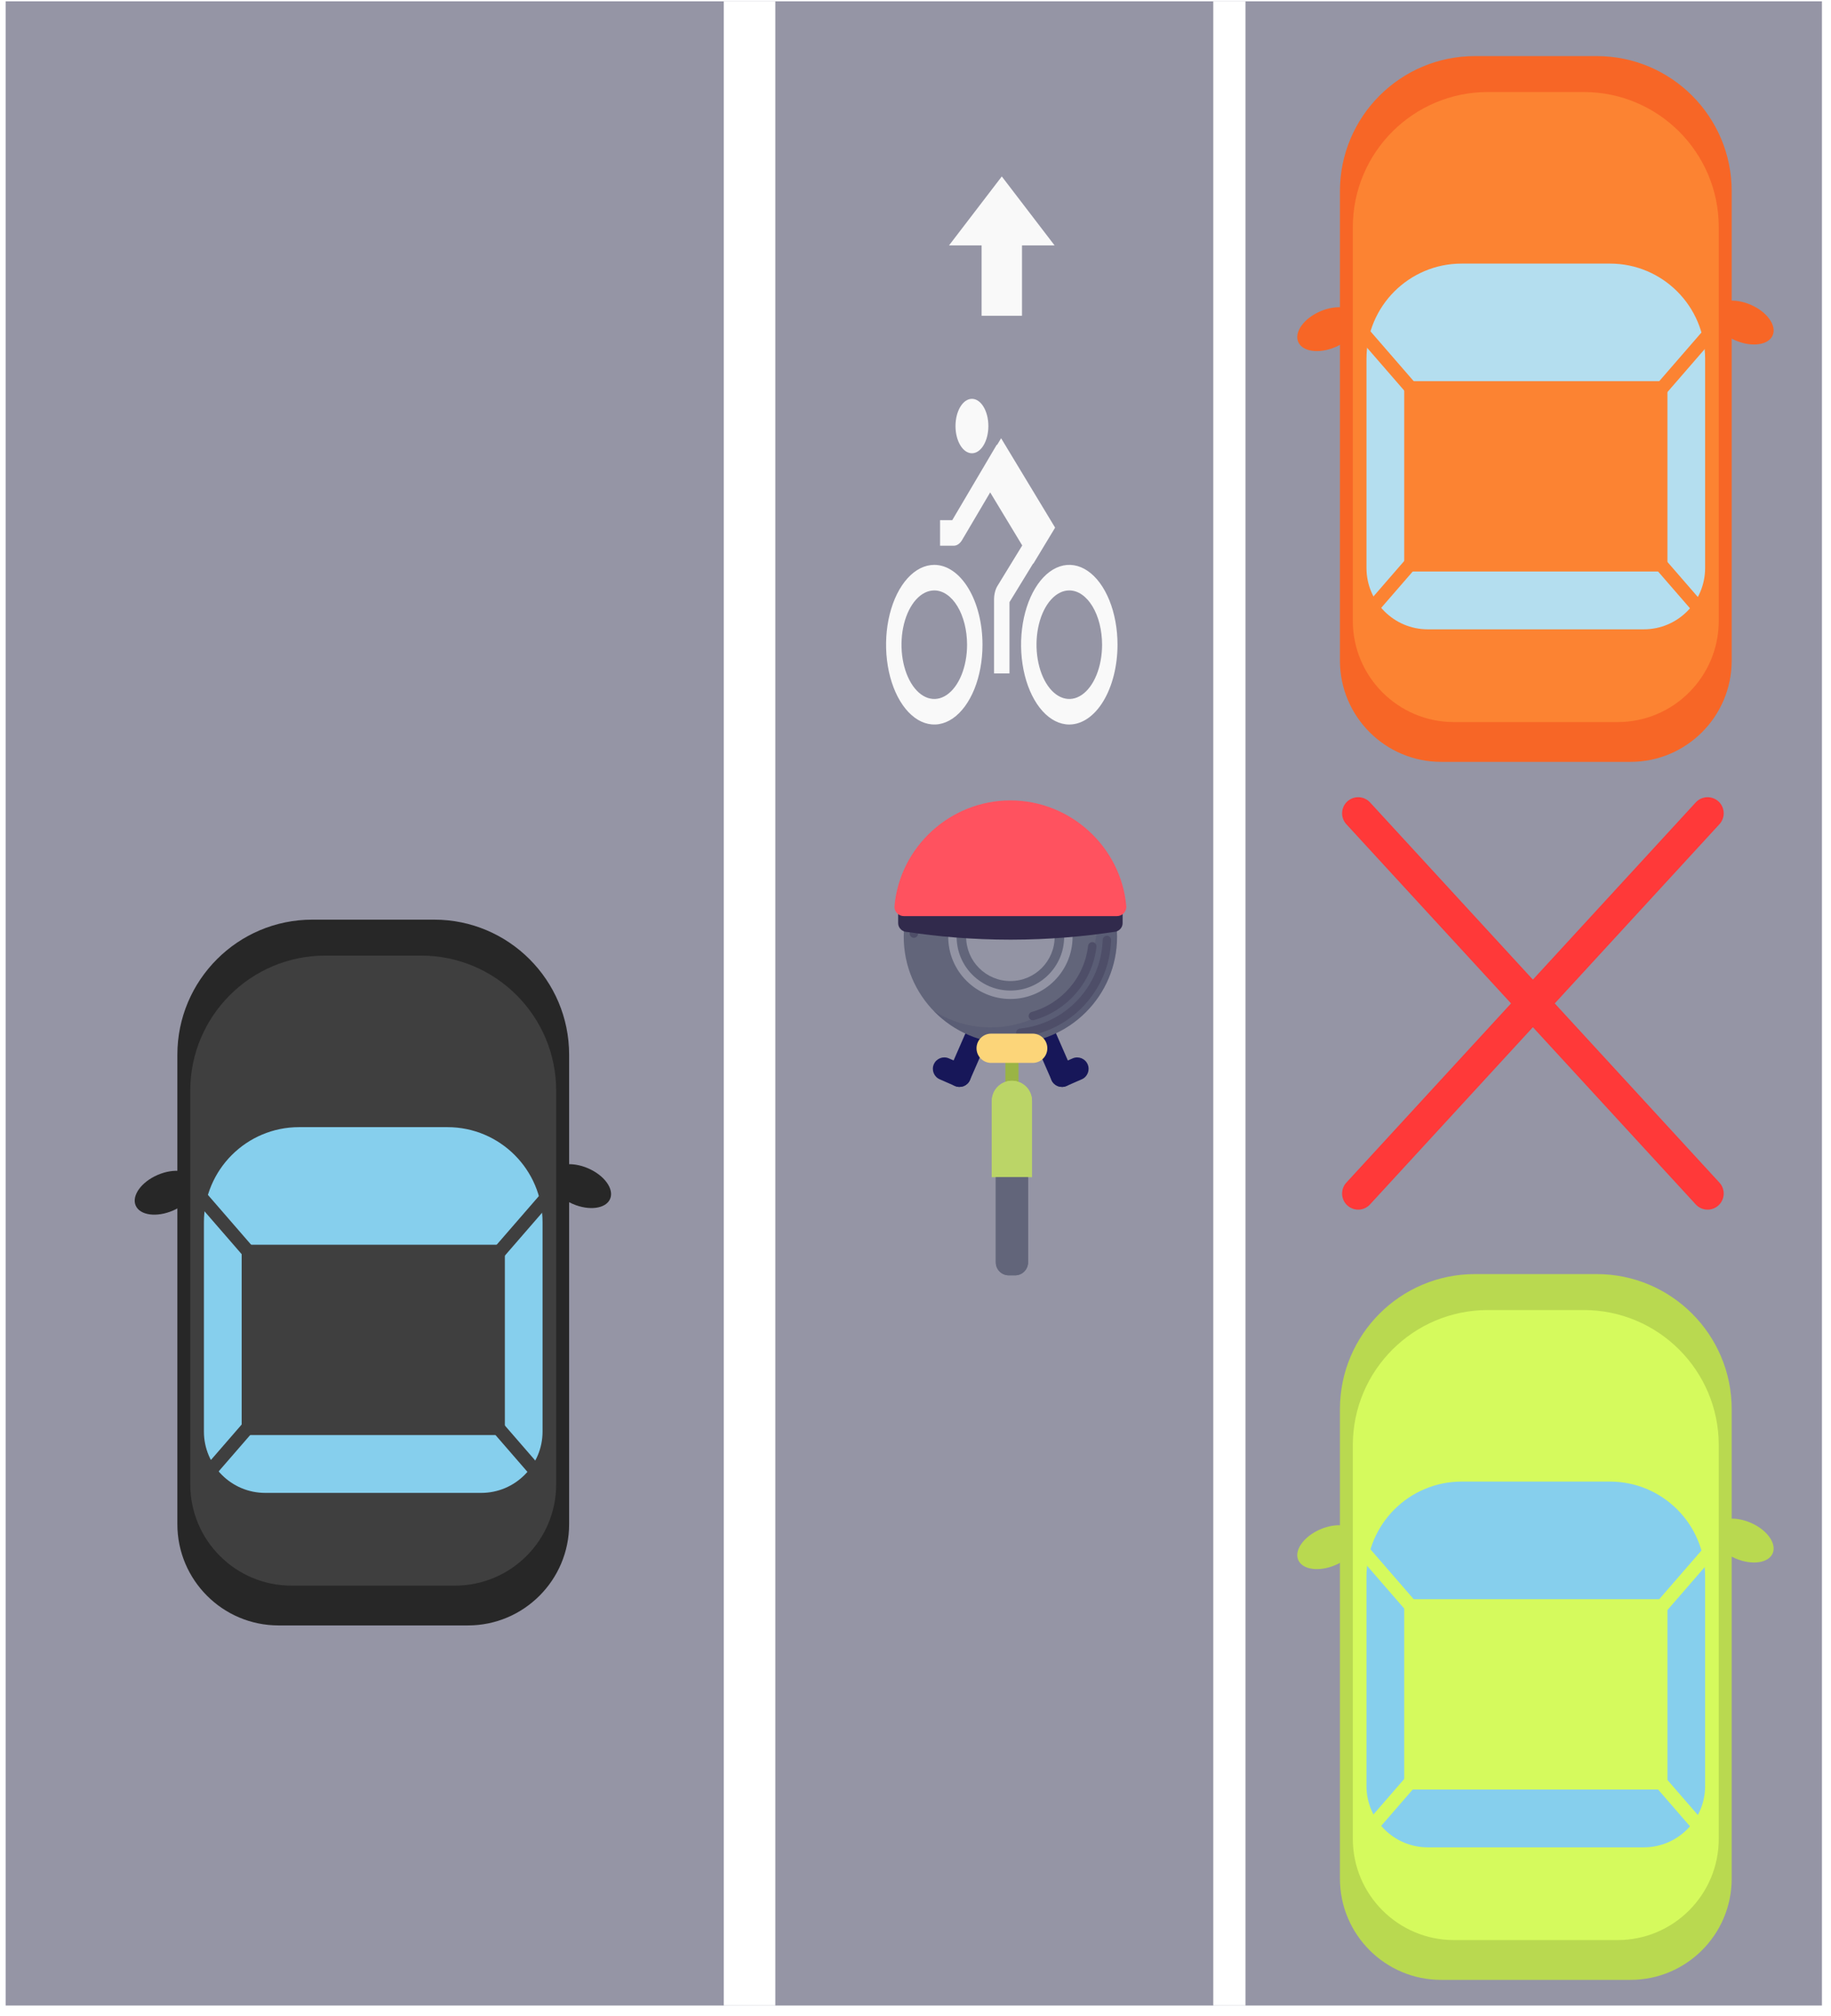 <svg width="199" height="219" viewBox="0 0 199 219" fill="none" xmlns="http://www.w3.org/2000/svg">
<rect x="0.613" y="0.142" width="197.4" height="217.7" fill="#9595A5"/>
<path d="M111.075 34.299L106.684 34.299L106.684 26.656L103.143 26.656L108.879 19.166L114.616 26.656L111.075 26.656L111.075 34.299Z" fill="#F9F9F9"/>
<path d="M116.215 78.698C115.178 78.698 114.165 78.19 113.303 77.237C112.442 76.284 111.77 74.93 111.373 73.346C110.977 71.761 110.873 70.018 111.075 68.336C111.277 66.654 111.776 65.109 112.509 63.897C113.242 62.684 114.176 61.858 115.192 61.524C116.209 61.189 117.263 61.361 118.22 62.017C119.178 62.673 119.996 63.785 120.572 65.211C121.148 66.636 121.455 68.313 121.455 70.028C121.454 72.326 120.901 74.53 119.918 76.156C118.936 77.781 117.604 78.695 116.215 78.698ZM116.215 64.132C115.51 64.132 114.821 64.478 114.235 65.125C113.649 65.773 113.192 66.694 112.922 67.771C112.653 68.849 112.582 70.034 112.72 71.178C112.857 72.322 113.197 73.372 113.695 74.197C114.193 75.021 114.828 75.583 115.519 75.81C116.211 76.038 116.927 75.921 117.578 75.475C118.23 75.028 118.786 74.273 119.178 73.303C119.569 72.334 119.778 71.194 119.778 70.028C119.777 68.465 119.401 66.966 118.733 65.861C118.065 64.755 117.159 64.133 116.215 64.132ZM106.782 70.028C106.782 71.743 106.475 73.419 105.899 74.845C105.323 76.27 104.505 77.382 103.547 78.038C102.589 78.694 101.536 78.866 100.519 78.531C99.503 78.197 98.569 77.371 97.836 76.159C97.103 74.946 96.604 73.401 96.402 71.719C96.2 70.037 96.303 68.294 96.7 66.71C97.097 65.125 97.768 63.771 98.63 62.818C99.492 61.866 100.505 61.357 101.542 61.357C102.931 61.36 104.263 62.274 105.245 63.9C106.228 65.525 106.78 67.729 106.782 70.028ZM101.542 64.132C100.837 64.132 100.148 64.478 99.562 65.125C98.976 65.773 98.519 66.694 98.249 67.771C97.98 68.849 97.909 70.034 98.047 71.178C98.184 72.322 98.523 73.372 99.022 74.197C99.52 75.021 100.155 75.583 100.846 75.81C101.538 76.038 102.254 75.921 102.905 75.475C103.556 75.028 104.113 74.273 104.505 73.303C104.896 72.334 105.105 71.194 105.105 70.028C105.104 68.465 104.728 66.966 104.06 65.861C103.392 64.755 102.486 64.133 101.542 64.132Z" fill="#F9F9F9"/>
<path d="M105.634 49.234C104.647 49.234 103.847 47.91 103.847 46.278C103.847 44.646 104.647 43.322 105.634 43.322C106.62 43.322 107.42 44.646 107.42 46.278C107.42 47.91 106.62 49.234 105.634 49.234Z" fill="#F9F9F9"/>
<path d="M112.285 61.209L109.715 65.405L109.715 73.148L108.038 73.148L108.038 65.115C108.039 64.839 108.072 64.567 108.136 64.313C108.2 64.058 108.294 63.828 108.413 63.634L111.1 59.247L107.617 53.486L104.569 58.649C104.452 58.847 104.312 59.004 104.157 59.112C104.003 59.219 103.837 59.275 103.669 59.276L102.169 59.276L102.169 56.501L103.493 56.501L108.34 48.291L108.364 48.332L108.805 47.603L114.674 57.314L112.302 61.238L112.285 61.209Z" fill="#F9F9F9"/>
<rect x="131.863" y="0.142" width="3.5" height="217.7" fill="white"/>
<g filter="url(#filter0_d_6409_35294)">
<path d="M160.303 136.642L173.535 136.642C181.632 136.642 188.207 143.217 188.207 151.314L188.207 202.309C188.207 208.377 183.28 213.306 177.209 213.306L156.626 213.306C150.558 213.306 145.629 208.379 145.629 202.309L145.629 151.314C145.632 143.217 152.206 136.642 160.303 136.642Z" fill="#B9D950"/>
<path d="M192.66 166.978C193.121 165.91 192.051 164.421 190.27 163.652C188.489 162.884 186.671 163.127 186.21 164.195C185.749 165.264 186.819 166.753 188.6 167.521C190.381 168.29 192.199 168.047 192.66 166.978Z" fill="#B9D950"/>
<path d="M145.158 168.24C146.94 167.471 148.01 165.982 147.549 164.913C147.088 163.845 145.27 163.602 143.489 164.37C141.708 165.139 140.637 166.628 141.098 167.697C141.559 168.765 143.377 169.008 145.158 168.24Z" fill="#B9D950"/>
<path d="M161.705 140.548L172.129 140.548C180.226 140.548 186.801 147.122 186.801 155.219L186.801 197.986C186.801 204.054 181.874 208.983 175.803 208.983L158.029 208.983C151.961 208.983 147.031 204.057 147.031 197.986L147.031 155.219C147.031 147.122 153.606 140.548 161.703 140.548L161.705 140.548Z" fill="#D5FA5D"/>
<path d="M158.854 159.182L174.981 159.182C180.687 159.182 185.319 163.814 185.319 169.52L185.319 192.247C185.319 195.924 182.332 198.91 178.655 198.91L155.177 198.91C151.5 198.91 148.514 195.924 148.514 192.247L148.514 169.52C148.514 163.814 153.145 159.182 158.851 159.182L158.854 159.182Z" fill="#86CFED"/>
<path d="M181.222 171.955L152.617 171.955L152.617 192.628L181.222 192.628L181.222 171.955Z" fill="#D5FA5D"/>
<path d="M154.039 172.408L148.234 165.718L147.141 166.667L152.946 173.356L154.039 172.408Z" fill="#D5FA5D"/>
<path d="M180.935 173.469L186.457 167.105L185.364 166.157L179.842 172.52L180.935 173.469Z" fill="#D5FA5D"/>
<path d="M148.598 198.323L154.789 191.188L153.696 190.24L147.504 197.375L148.598 198.323Z" fill="#D5FA5D"/>
<path d="M186.225 197.355L180.033 190.22L178.94 191.168L185.132 198.303L186.225 197.355Z" fill="#D5FA5D"/>
</g>
<g filter="url(#filter1_d_6409_35294)">
<path d="M33.952 98.142L47.184 98.142C55.281 98.142 61.855 104.717 61.855 112.814L61.855 163.809C61.855 169.877 56.928 174.806 50.858 174.806L30.275 174.806C24.207 174.806 19.277 169.879 19.277 163.809L19.277 112.814C19.28 104.717 25.855 98.142 33.952 98.142Z" fill="#272727"/>
<path d="M66.307 128.479C66.768 127.411 65.698 125.921 63.916 125.153C62.135 124.384 60.317 124.627 59.856 125.696C59.395 126.764 60.465 128.253 62.247 129.022C64.028 129.791 65.846 129.547 66.307 128.479Z" fill="#272727"/>
<path d="M18.807 129.74C20.588 128.971 21.658 127.482 21.197 126.413C20.736 125.345 18.919 125.102 17.137 125.87C15.356 126.639 14.286 128.128 14.747 129.197C15.208 130.265 17.026 130.508 18.807 129.74Z" fill="#272727"/>
<path d="M35.352 102.048L45.776 102.048C53.873 102.048 60.447 108.622 60.447 116.719L60.447 159.486C60.447 165.554 55.52 170.483 49.45 170.483L31.675 170.483C25.607 170.483 20.678 165.557 20.678 159.486L20.678 116.719C20.678 108.622 27.252 102.048 35.349 102.048L35.352 102.048Z" fill="#3F3F3F"/>
<path d="M32.502 120.682L48.63 120.682C54.336 120.682 58.967 125.314 58.967 131.02L58.967 153.747C58.967 157.424 55.98 160.41 52.304 160.41L28.826 160.41C25.149 160.41 22.162 157.424 22.162 153.747L22.162 131.02C22.162 125.314 26.794 120.682 32.5 120.682L32.502 120.682Z" fill="#86CFED"/>
<path d="M54.871 133.455L26.266 133.455L26.266 154.128L54.871 154.128L54.871 133.455Z" fill="#3F3F3F"/>
<path d="M27.688 133.908L21.883 127.218L20.79 128.167L26.594 134.856L27.688 133.908Z" fill="#3F3F3F"/>
<path d="M54.584 134.969L60.105 128.605L59.012 127.657L53.49 134.02L54.584 134.969Z" fill="#3F3F3F"/>
<path d="M22.246 159.823L28.438 152.688L27.344 151.74L21.153 158.875L22.246 159.823Z" fill="#3F3F3F"/>
<path d="M59.873 158.855L53.682 151.72L52.589 152.669L58.78 159.804L59.873 158.855Z" fill="#3F3F3F"/>
</g>
<g clip-path="url(#clip0_6409_35294)" filter="url(#filter2_d_6409_35294)">
<path d="M109.98 111.817L109.98 118.397" stroke="#9AB445" stroke-width="1.426"/>
<path d="M110.325 123.649L109.638 123.649C108.861 123.649 108.23 124.28 108.23 125.057L108.23 135.369C108.23 136.146 108.861 136.777 109.638 136.777L110.325 136.777C111.103 136.777 111.733 136.146 111.733 135.369L111.733 125.057C111.733 124.28 111.103 123.649 110.325 123.649Z" fill="#62657A"/>
<path d="M116.554 114.576L114.569 110.034C114.295 109.407 113.564 109.121 112.937 109.395L112.935 109.396C112.308 109.67 112.021 110.401 112.296 111.028L114.281 115.569C114.555 116.196 115.285 116.483 115.913 116.208L115.914 116.208C116.542 115.934 116.828 115.203 116.554 114.576Z" fill="#171759"/>
<path d="M116.577 113.213L114.921 113.936C114.294 114.21 114.007 114.941 114.282 115.568L114.282 115.57C114.556 116.197 115.287 116.484 115.914 116.209L117.57 115.486C118.198 115.212 118.484 114.481 118.21 113.854L118.209 113.852C117.935 113.225 117.204 112.938 116.577 113.213Z" fill="#171759"/>
<path d="M105.417 115.569L107.402 111.028C107.676 110.401 107.39 109.67 106.763 109.396L106.761 109.395C106.134 109.121 105.403 109.407 105.129 110.034L103.144 114.576C102.87 115.203 103.156 115.934 103.783 116.208L103.785 116.209C104.412 116.483 105.143 116.196 105.417 115.569Z" fill="#171759"/>
<path d="M102.13 115.484L103.786 116.207C104.413 116.481 105.144 116.195 105.418 115.568L105.419 115.566C105.693 114.939 105.407 114.208 104.78 113.934L103.124 113.21C102.497 112.936 101.766 113.222 101.492 113.85L101.491 113.851C101.217 114.479 101.503 115.209 102.13 115.484Z" fill="#171759"/>
<path d="M109.814 111.596C116.216 111.596 121.407 106.406 121.407 100.003C121.407 93.6 116.216 88.41 109.814 88.41C103.411 88.41 98.221 93.6 98.221 100.003C98.221 106.406 103.411 111.596 109.814 111.596Z" fill="#62657A"/>
<path opacity="0.43" d="M109.814 106.303C113.293 106.303 116.114 103.482 116.114 100.003C116.114 96.523 113.293 93.703 109.814 93.703C106.334 93.703 103.514 96.523 103.514 100.003C103.514 103.482 106.334 106.303 109.814 106.303Z" stroke="#D3D3DD" stroke-width="0.915" stroke-miterlimit="10"/>
<path opacity="0.43" d="M109.814 104.812C112.47 104.812 114.623 102.659 114.623 100.003C114.623 97.347 112.47 95.193 109.814 95.193C107.157 95.193 105.004 97.347 105.004 100.003C105.004 102.659 107.157 104.812 109.814 104.812Z" fill="#D3D3DD"/>
<path opacity="0.2" d="M121.406 100.003C121.406 106.406 116.215 111.596 109.813 111.596C106.541 111.596 103.588 110.241 101.48 108.061C103.271 109.192 105.391 109.848 107.665 109.848C114.068 109.848 119.256 104.657 119.256 98.255C119.256 95.124 118.017 92.282 115.997 90.197C119.247 92.249 121.406 95.874 121.406 100.003Z" fill="#3D3D60"/>
<path d="M120.303 100.349C120.127 105.62 116.065 109.906 110.889 110.431" stroke="#4E4E68" stroke-width="0.915" stroke-miterlimit="10" stroke-linecap="round"/>
<path d="M118.713 101.038C118.29 104.672 115.692 107.642 112.256 108.612" stroke="#4E4E68" stroke-width="0.915" stroke-miterlimit="10" stroke-linecap="round"/>
<path d="M99.324 99.657C99.5 94.386 103.563 90.1 108.739 89.575" stroke="#4E4E68" stroke-width="0.915" stroke-miterlimit="10" stroke-linecap="round"/>
<path d="M100.914 98.968C101.337 95.334 103.935 92.365 107.372 91.394" stroke="#4E4E68" stroke-width="0.915" stroke-miterlimit="10" stroke-linecap="round"/>
<path d="M112.239 110.524L107.722 110.524C106.844 110.524 106.133 111.235 106.133 112.113L106.133 112.115C106.133 112.993 106.844 113.704 107.722 113.704L112.239 113.704C113.116 113.704 113.828 112.993 113.828 112.115L113.828 112.113C113.828 111.235 113.116 110.524 112.239 110.524Z" fill="#FCD579"/>
<path d="M109.979 115.646C111.182 115.646 112.16 116.624 112.16 117.827L112.16 126.106L107.799 126.106L107.799 117.827C107.799 116.624 108.777 115.646 109.979 115.646Z" fill="#BBD567"/>
<path d="M110.323 123.649L109.636 123.649C108.859 123.649 108.229 124.28 108.229 125.057L108.229 135.369C108.229 136.146 108.859 136.777 109.636 136.777L110.323 136.777C111.101 136.777 111.731 136.146 111.731 135.369L111.731 125.057C111.731 124.28 111.101 123.649 110.323 123.649Z" fill="#62657A"/>
<path d="M109.979 115.646C111.182 115.646 112.16 116.624 112.16 117.827L112.16 126.106L107.799 126.106L107.799 117.827C107.799 116.624 108.777 115.646 109.979 115.646Z" fill="#BBD567"/>
<path d="M120.995 99.485C117.793 99.965 114.044 100.316 109.853 100.318C105.627 100.32 101.85 99.967 98.629 99.485C98.562 99.485 98.203 99.478 97.914 99.205C97.731 99.031 97.615 98.793 97.615 98.529L97.615 96.992C97.615 96.466 98.071 96.036 98.629 96.036L120.995 96.036C121.552 96.036 122.01 96.466 122.01 96.992L122.01 98.529C122.01 99.055 121.554 99.485 120.995 99.485Z" fill="#312A4C"/>
<path d="M98.24 97.76C97.643 97.76 97.165 97.257 97.217 96.666C97.782 90.276 103.248 85.192 109.813 85.192C116.378 85.192 121.844 90.276 122.409 96.666C122.462 97.255 121.983 97.76 121.386 97.76L98.24 97.76Z" fill="#FF525F"/>
</g>
<g filter="url(#filter3_d_6409_35294)">
<path d="M160.303 4.342L173.535 4.342C181.632 4.342 188.207 10.916 188.207 19.013L188.207 70.008C188.207 76.076 183.28 81.005 177.209 81.005L156.626 81.005C150.558 81.005 145.629 76.078 145.629 70.008L145.629 19.013C145.632 10.916 152.206 4.342 160.303 4.342Z" fill="#F76626"/>
<path d="M192.66 34.678C193.121 33.609 192.051 32.12 190.27 31.351C188.489 30.583 186.671 30.826 186.21 31.894C185.749 32.963 186.819 34.452 188.6 35.221C190.381 35.989 192.199 35.746 192.66 34.678Z" fill="#F76626"/>
<path d="M145.158 35.938C146.94 35.17 148.01 33.68 147.549 32.612C147.088 31.544 145.27 31.3 143.489 32.069C141.708 32.838 140.637 34.327 141.098 35.395C141.559 36.464 143.377 36.707 145.158 35.938Z" fill="#F76626"/>
<path d="M161.705 8.247L172.129 8.247C180.226 8.247 186.801 14.821 186.801 22.918L186.801 65.685C186.801 71.753 181.874 76.683 175.803 76.683L158.029 76.683C151.961 76.683 147.031 71.756 147.031 65.685L147.031 22.918C147.031 14.821 153.606 8.247 161.703 8.247L161.705 8.247Z" fill="#FC8332"/>
<path d="M158.854 26.882L174.981 26.882C180.687 26.882 185.319 31.513 185.319 37.219L185.319 59.946C185.319 63.623 182.332 66.609 178.655 66.609L155.177 66.609C151.5 66.609 148.514 63.623 148.514 59.946L148.514 37.219C148.514 31.513 153.145 26.882 158.851 26.882L158.854 26.882Z" fill="#B4DEEF"/>
<path d="M181.222 39.654L152.617 39.654L152.617 60.327L181.222 60.327L181.222 39.654Z" fill="#FC8332"/>
<path d="M154.039 40.107L148.234 33.417L147.141 34.366L152.946 41.055L154.039 40.107Z" fill="#FC8332"/>
<path d="M180.935 41.168L186.457 34.804L185.364 33.856L179.842 40.219L180.935 41.168Z" fill="#FC8332"/>
<path d="M148.598 66.022L154.789 58.888L153.696 57.939L147.504 65.074L148.598 66.022Z" fill="#FC8332"/>
<path d="M186.225 65.054L180.033 57.919L178.94 58.867L185.132 66.002L186.225 65.054Z" fill="#FC8332"/>
</g>
<rect x="78.664" y="0.142" width="5.6" height="217.7" fill="white"/>
<path d="M185.588 88.342L147.613 129.642" stroke="#FF3939" stroke-width="3.5" stroke-linecap="round"/>
<path d="M147.613 88.342L185.588 129.642" stroke="#FF3939" stroke-width="3.5" stroke-linecap="round"/>
<defs>
<filter id="filter0_d_6409_35294" x="137.492" y="134.892" width="58.775" height="83.663" filterUnits="userSpaceOnUse" color-interpolation-filters="sRGB">
<feFlood flood-opacity="0" result="BackgroundImageFix"/>
<feColorMatrix in="SourceAlpha" type="matrix" values="0 0 0 0 0 0 0 0 0 0 0 0 0 0 0 0 0 0 127 0" result="hardAlpha"/>
<feOffset dy="1.75"/>
<feGaussianBlur stdDeviation="1.75"/>
<feColorMatrix type="matrix" values="0 0 0 0 0 0 0 0 0 0 0 0 0 0 0 0 0 0 0.15 0"/>
<feBlend mode="normal" in2="BackgroundImageFix" result="effect1_dropShadow_6409_35294"/>
<feBlend mode="normal" in="SourceGraphic" in2="effect1_dropShadow_6409_35294" result="shape"/>
</filter>
<filter id="filter1_d_6409_35294" x="11.141" y="96.392" width="58.773" height="83.663" filterUnits="userSpaceOnUse" color-interpolation-filters="sRGB">
<feFlood flood-opacity="0" result="BackgroundImageFix"/>
<feColorMatrix in="SourceAlpha" type="matrix" values="0 0 0 0 0 0 0 0 0 0 0 0 0 0 0 0 0 0 127 0" result="hardAlpha"/>
<feOffset dy="1.75"/>
<feGaussianBlur stdDeviation="1.75"/>
<feColorMatrix type="matrix" values="0 0 0 0 0 0 0 0 0 0 0 0 0 0 0 0 0 0 0.15 0"/>
<feBlend mode="normal" in2="BackgroundImageFix" result="effect1_dropShadow_6409_35294"/>
<feBlend mode="normal" in="SourceGraphic" in2="effect1_dropShadow_6409_35294" result="shape"/>
</filter>
<filter id="filter2_d_6409_35294" x="93.713" y="83.442" width="32.199" height="58.585" filterUnits="userSpaceOnUse" color-interpolation-filters="sRGB">
<feFlood flood-opacity="0" result="BackgroundImageFix"/>
<feColorMatrix in="SourceAlpha" type="matrix" values="0 0 0 0 0 0 0 0 0 0 0 0 0 0 0 0 0 0 127 0" result="hardAlpha"/>
<feOffset dy="1.75"/>
<feGaussianBlur stdDeviation="1.75"/>
<feColorMatrix type="matrix" values="0 0 0 0 0 0 0 0 0 0 0 0 0 0 0 0 0 0 0.15 0"/>
<feBlend mode="normal" in2="BackgroundImageFix" result="effect1_dropShadow_6409_35294"/>
<feBlend mode="normal" in="SourceGraphic" in2="effect1_dropShadow_6409_35294" result="shape"/>
</filter>
<filter id="filter3_d_6409_35294" x="137.492" y="2.592" width="58.775" height="83.663" filterUnits="userSpaceOnUse" color-interpolation-filters="sRGB">
<feFlood flood-opacity="0" result="BackgroundImageFix"/>
<feColorMatrix in="SourceAlpha" type="matrix" values="0 0 0 0 0 0 0 0 0 0 0 0 0 0 0 0 0 0 127 0" result="hardAlpha"/>
<feOffset dy="1.75"/>
<feGaussianBlur stdDeviation="1.75"/>
<feColorMatrix type="matrix" values="0 0 0 0 0 0 0 0 0 0 0 0 0 0 0 0 0 0 0.15 0"/>
<feBlend mode="normal" in2="BackgroundImageFix" result="effect1_dropShadow_6409_35294"/>
<feBlend mode="normal" in="SourceGraphic" in2="effect1_dropShadow_6409_35294" result="shape"/>
</filter>
<clipPath id="clip0_6409_35294">
<rect width="25.2" height="51.585" fill="white" transform="translate(97.213 85.192)"/>
</clipPath>
</defs>
</svg>
